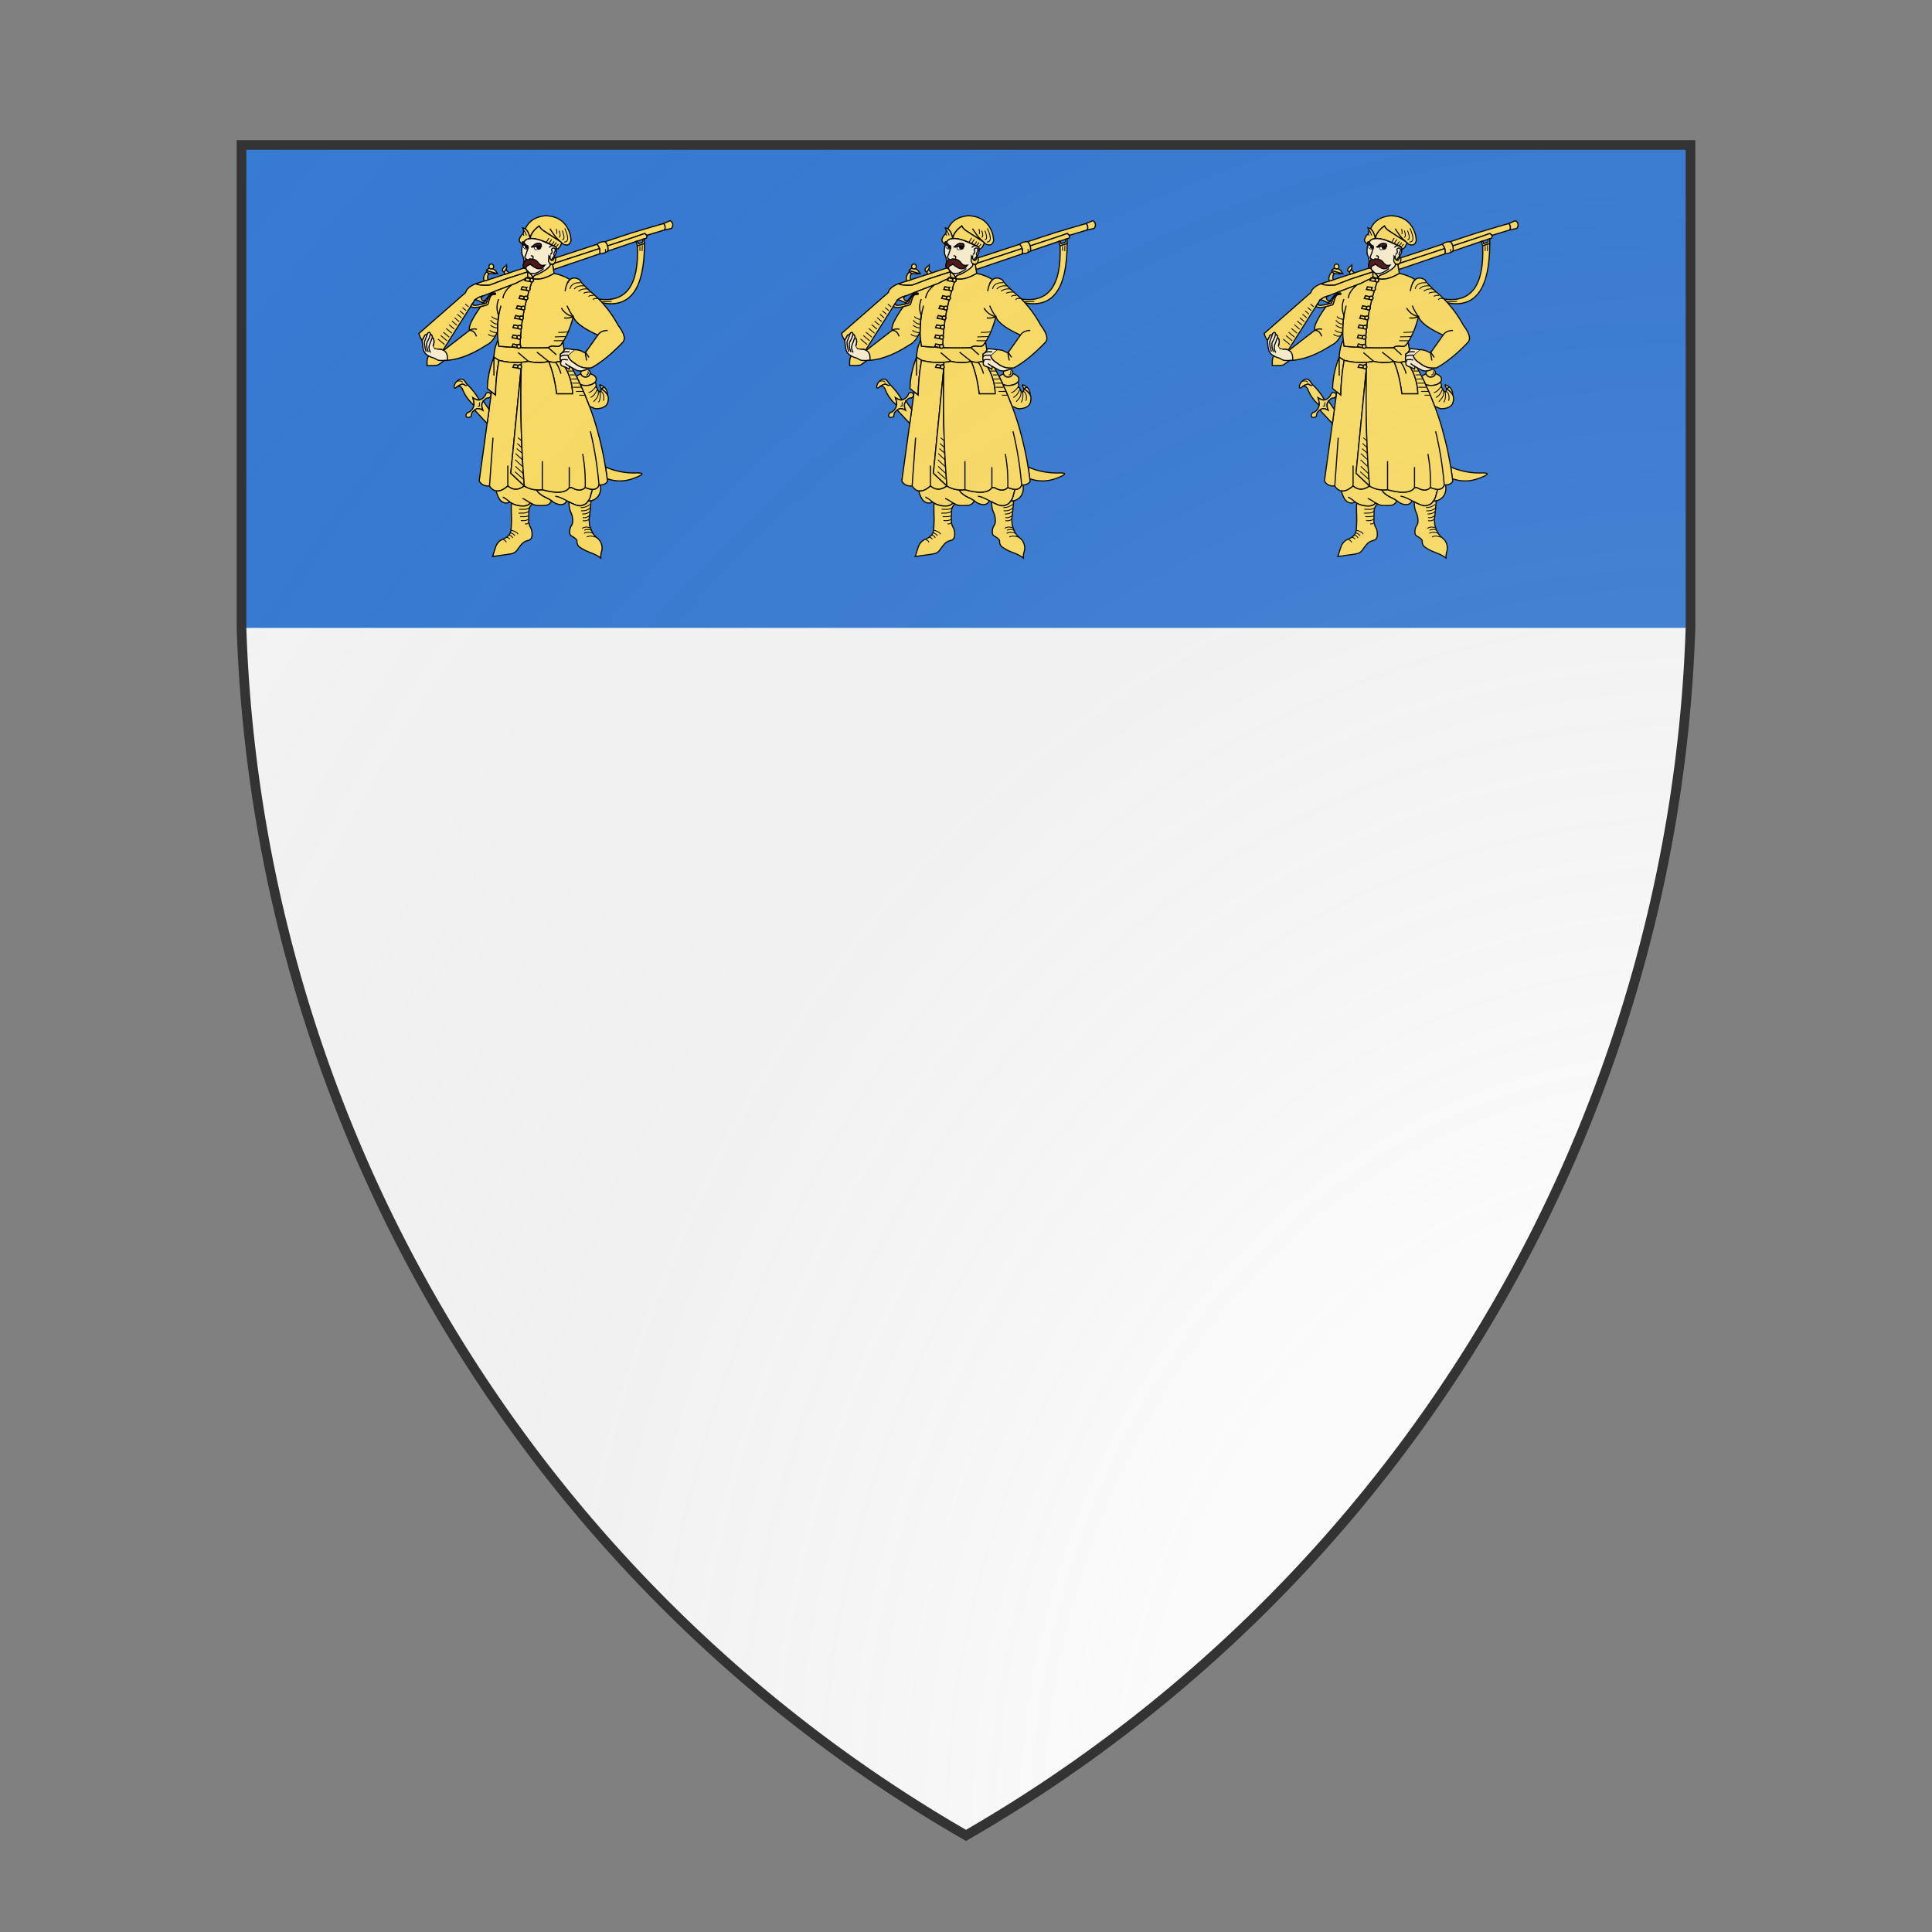 <svg id="coaworld_province_prov_11_outer_atoll_trading_posts_outer_atoll_trading_posts_s11" width="500" height="500" viewBox="0 10 200 200" xmlns="http://www.w3.org/2000/svg" xmlns:x="http://www.w3.org/1999/xlink"><rect x="0" y="10" width="200" height="200" fill="#808080" stroke="none"/><defs><clipPath id="heater_coaworld_province_prov_11_outer_atoll_trading_posts_outer_atoll_trading_posts_s11"><path d="m25,25 h150 v50 a150,150,0,0,1,-75,125 a150,150,0,0,1,-75,-125 z"/></clipPath><g id="cossack_coaworld_province_prov_11_outer_atoll_trading_posts_outer_atoll_trading_posts_s11" stroke-width="2" transform="matrix(-0.12 0 0 0.12 140 49)"><path class="tertiary" d="M125.77 143.9c-2.7 3.2-3.3 6.9-1.8 11.1l30.8 9.3 3.5-3.2 1 .3 15.1 5.3 1.1.4 47.2 15.5c.7-2.8 2.2-5.2 4.4-7.3l-47.5-15.6h-.1l-36-10.7-.8-.1-4.1-1.3-12.8-3.7"/><path class="tertiary" d="M123.97 155c-1.5-4.2-.9-7.9 1.8-11.1l-11.3-4.9c-4.9 3.4-5.8 7.8-2.4 13.4l11.9 2.6"/><path class="tertiary" d="M159.27 161.4c-.4.1-.9.3-1.3.4l-3.5 3.2 1.1 4.2c1.1.4 2.1.7 3.3 1.1.8.3 1.8.6 2.8.9 3.1 1 6.2 2 9.4 3 .7.3 1.5.5 2.3.7.7.3 1.6.5 2.4.8l46.6 15.9c-.6-3.3-.5-6.3.3-9l-47.2-15.5-1.1-.3v-.1l-15.1-5.3"/><path class="tertiary" d="M161.68 176.2v-5c-1-.3-2-.6-2.8-.9v8.3l12.2 4 2.3-7.7c-.8-.2-1.6-.4-2.3-.7l-1.8 4.4-7.6-2.4"/><path class="tertiary" d="M171.07 182.6l-12.2-4c0 77.5 24.2 111.6 72.6 102.3 2-2.2 4.1-4.4 6.3-6.6-47.2 6.8-69.4-23.7-66.7-91.7"/><path class="tertiary" d="M222.68 182.6c-.8 2.7-.9 5.7-.3 9 2.5 2.4 7 4 13.8 4.7-.6-3.4-.4-6.4.4-9.1.8-2.7 2.3-5.1 4.4-7.3-3.8-3.3-8.5-4.8-13.9-4.6-2.2 2.1-3.7 4.5-4.4 7.3"/><path class="tertiary" d="m 241,179.9 c -2.1,2 -3.6,4.5 -4.4,7.3 l 77.7,25.4 -1.5,-9.3 -71.8,-23.4"/><path class="secondary" d="M299.68 141.4c-1.5 1.3-2.8 2.9-4.1 4.5-6.5 8.5-9.7 17.7-9.9 27.8 1.7 6.4 5.5 8.6 11.4 6.6.8-.2 1.7-.7 2.6-1.3.7-.4 1.3-1 2.1-1.7.6-.5 1.3-1.2 1.9-1.9.6-.7 2.3-2.4 5.4-5.1 3-2.8 7.3-8.6 13-17.4-5.7 8.8-10 14.6-13 17.4-3.1 2.7-4.8 4.4-5.4 5.1l29-18.7c3.8-2.4 6.4-5.2 7.9-8.4 8.8 6.2 14.1 13.4 15.7 21.5 1.8-8.5 4.6-14 8.3-16.5-6.1-13.8-17.8-21.3-35.1-22.8-12.7.5-22.7 4.1-29.8 10.9"/><path d="M303.68 175.4c-.6.7-1.3 1.4-1.9 1.9 2.1 6.6 5.1 10.4 9.1 11.4v-1.2c0-1.2.4-2.2 1.2-3l.1-.1c.7-.7 1.6-1.3 2.5-1.6v-.1h.1c18.7-9.4 32.6-13.7 41.5-12.9-1.6-8.1-6.9-15.3-15.7-21.5-1.5 3.2-4.1 6-7.9 8.4l-29 18.7"/><path fill="#fff2d3" d="m 363,171.4 c -4.9,-2.3 -14.1,-2 -24.7,1.4 -6.2,2.3 -20.6,9.3 -26.6,11.5 -5.1,17.3 10.9,15.8 9.9,33.2 11.2,13 27.6,14.6 30.5,19.1 0,-2.7 4.8,-7 11.4,-13.8 11,-7.1 -2,-7.5 6.6,-25.7 1.5,-9.6 0,-19.6 -7.1,-25.7 z"/><path fill="#FFF" stroke-width="1" d="M345.88 183.4c-.2-.1-.3-.2-.5-.3-.2 0-.5-.1-.8-.1.3 1.3.3 2.5-.2 3.5-.6.9-1.5 1.4-2.8 1.3-.9 0-1.6-.2-2.2-.6-1-.7-1.4-1.6-1.3-3v-.3c0-.3 0-.5.1-.8-.2.1-.3.2-.5.2-.2.4-.2.9-.2 1.5-.1 1.3.3 2.3 1.2 2.9a5 5 0 002.7 1c.9.1 2 .2 3.1.3.5.1.9.2 1.4.2h1.9c0-.6.2-1.1.5-1.4.8-.7 1-2 .8-3.6-1.1-.3-2.2-.5-3.2-.8"/><path fill="#FFF" stroke-width="1" d="M367.98 180.5c-.2.1-.5.3-.6.4-.6.2-1.2.5-1.8.8l-.6.3c-.1.1-.4.2-.6.3.5 1.6.4 2.8 0 3.6-.5.6-1.3 1.1-2.3 1.3-1.2.2-1.9.1-2.3-.4.1.4.1.8.2 1.1.1.4.3.7.4 1.1.5-.4.9-.7 1.6-.8 1.2 0 2.3-.2 3-.5.4-.2.9-.5 1.3-.9.4-.3.9-.6 1.3-.9 0-.1.2-.3.2-.6.1-.2.1-.5.2-.8.1-.5.1-1.1.1-1.6s0-1.1-.1-1.7v-.7"/><path d="M369.07 162.3a9.34 9.34 0 010-10.6c-1.6.1-3.1.7-4.5 1.6-3.7 2.5-6.5 8-8.3 16.5 5.3.4 9 2.6 10.8 6.6.4-.3.8-.5 1.3-.6.1-.1.2-.2.3-.2.8.6 1.2 1.5 1 2.8l.5.8c.8-.5 1.6-1.2 2.3-1.9 1.2-1.2 2.1-2.8 2.6-4.7-.6-2.5-1.4-4.6-2.6-6.4-1-1.6-2.1-2.9-3.4-3.9"/><path fill="#501616" d="M345.88 178.7s-.1 0-.2-.1c-.7-.3-1.6-.4-2.4-.5h-.8l-3.1.3c-1.3.2-2 .8-2.3 1.9-.2 1-.3 2.1-.3 3.2.3-.1.6-.1.9-.2.2 0 .3-.1.5-.2.8-.1 1.5-.1 2.3-.2.7-.1 1.3-.1 2-.1.3 0 .7 0 1 .1.4 0 .8 0 1.1.1.3 0 .6.1.8.1.2.1.3.2.5.3 1 .3 2.1.5 3.2.8.4.1.8.1 1.2.2 1.5.3 2.7.3 3.6 0a14 14 0 01-2.9-2.3c-.7-.6-1.6-1.3-2.5-2-.8-.5-1.7-1-2.6-1.4Z"/><path fill="#501616" d="M368.68 175.6c-.1 0-.2.1-.3.2-.5.1-.9.3-1.3.6-.5.3-.9.7-1.2 1.1l-1.8 2.7c-.7.8-1.5 1.3-2.4 1.6-.4.1-.8.3-1.3.7 0 .2.2.3.5.4.3.1.6.1 1.2.1.3 0 .7 0 1-.1l.6-.3c.3-.1.5-.2.7-.3.2-.1.5-.2.6-.3l.6-.3c.6-.3 1.2-.6 1.8-.8.1-.1.4-.3.6-.4.5 0 1-.3 1.3-.6v-.2c.2-.3.4-.7.4-1.3.2-1.3-.2-2.2-1-2.8"/><path fill="#000" stroke="none" d="M343.48 182.9c-.3-.1-.7-.1-1-.1-.7 0-1.3 0-2 .1-.8.1-1.5.1-2.3.2-.1.3-.1.5-.1.8v.3c-.1 1.4.3 2.3 1.3 3 .6.4 1.3.6 2.2.6 1.3.1 2.2-.4 2.8-1.3.5-1 .5-2.2.2-3.5-.3-.1-.7-.1-1.1-.1"/><path fill="#000" stroke="none" d="M363.68 182.6l-.6.3c-.3.1-.7.1-1 .1-.6 0-.9 0-1.2-.1-.3-.1-.5-.2-.5-.4l-.2.2c-.4.7-.6 1.6-.6 2.9v.1c0 .2 0 .3.1.5 0 .2 0 .5.1.6.4.5 1.1.6 2.3.4 1-.2 1.8-.7 2.3-1.3.4-.8.5-2 0-3.6-.2.1-.4.2-.7.3"/><path class="tertiary" d="M431.38 225.5c0-.2 0-.3-.1-.4l-18.9 5.5c1.7.1 3.5.1 5.4.2 1.9 0 3.7 0 5.6-.2 1.3 0 2.6-.3 3.9-.7.5-.1 1-.3 1.5-.6 1.1-.5 1.9-1.2 2.3-2.2.2-.5.3-1 .3-1.6"/><path class="tertiary" d="M450.07 247.9l-14.4-4.7-7-2.1-28.4-9.4-8-2.6-26-8.5-.1.1c-.5.5-1.4 1-2.7 1.2-.7 1.7-1.4 3.2-2.4 4.4h-.1c-.1.2-.3.4-.4.6 0 0-.1 0-.2.1v.4l36.1 11.7 29.6 11.2c11.8.7 19.8-.1 24-2.4"/><path class="tertiary" d="M423.18 213.9c-1.2 0-2.2.4-2.9 1.3-.8.9-1.2 1.9-1.2 3.1 0 1.3.4 2.3 1.2 3 .3.3.6.5.9.8.6.3 1.3.5 2 .5 1.2 0 2.1-.5 2.9-1.3.1-.1.1-.2.2-.2a4.47 4.47 0 00-.2-5.9 3.6 3.6 0 00-2.9-1.3"/><path class="tertiary" d="M423.18 222.6c-.7 0-1.4-.2-2-.5-2.2.5-4.1 1.9-5.9 4-1.7 2.2-2.5 3.3-2.4 3.5 0 0-.1.3-.5 1l18.9-5.5c0-.7-.3-1.2-.9-1.7-1.2-1-2.6-1.8-4.1-2.3-.1 0-.1.1-.2.2-.8.8-1.7 1.3-2.9 1.3"/><path class="tertiary" d="M401.38 219.6c-1.3-1.2-2.6-2.2-3.9-3.3-.3-.2-.6-.4-.8-.7-.3 2.1-.1 4 .4 5.9.1.2.1.3.2.6.8 1.2 1.5 2.6 2.3 4 .3.7 1.1 1 2.5 1 1.9-1 2.3-2.5 1.6-4.5-.6-1.2-1.3-2.3-2.3-3"/><path class="tertiary" d="M397.27 222.1v.6c0 1.4-.6 2.6-1.7 3.6-1.2 1.1-2.3 2-3.3 2.8l8 2.6c-.5-2.2.1-3.8 1.8-4.6-1.4 0-2.2-.3-2.5-1-.8-1.4-1.5-2.8-2.3-4"/><path class="tertiary" d="M390.57 250.8l.9.4c9.9 3.7 19.7 7.5 29.4 11.2 5.6 2.2 11 4.3 16.4 6.4v-.1c2 .7 3.9 1.4 5.8 2 2 .7 4.8 2.4 8.4 4.9l4.1 6.4 3.1 4.9 47.7 75.3h.1c2.7-1.1 6.1-1.6 10.4-1.3 1.6-.4 3.2-.8 4.8-1.3 1.2-1.8 1.9-3.1 2.1-3.9-1.2-3.6-1.8-6.4-1.7-8.3 0-2 .4-3.5 1-4.5.7-1 1.3-1.7 1.8-2.1a5.9 5.9 0 013.6-5.9c.2-2.4 1.1-3.3 2.6-2.7s2.4 1.6 2.5 2.8c.2.7.4 1.4.7 2.1 1.3-1.5 2.4-1.5 3.7 0l4.3 8.8c2.6-3.5 4.5-7.6 5.8-12.2l-80.6-70.6c-1.5-6-7.2-11-17.4-15.2-4.2 2.3-12.2 3.1-24 2.4l-29.6-11.2-36.1-11.7v8.4c.6.7 1.3 1.4 2.1 2.1l1-.2.6 1.5c3.4 1.4 6.8 2.9 10.2 4.6 3.3 1.6 5.6 2.8 6.8 3.5l5.4 2 4.1 1.5"/><path class="tertiary" d="M431.07 227.1c-.4 1-1.2 1.7-2.3 2.2-.5.3-1 .5-1.5.6 2.5 3.7 3 7.4 1.4 11.2l7 2.1c1.8-5.4.3-10.7-4.6-16.1"/><path class="tertiary" d="M417.57 263.6c-.5 0-.9.1-1.3.4-.4.3-.6.7-.6 1.2-.1.6-.1.9 0 1 .2.1 1.6.3 4.4.5 2.8.1 4.9 3 6.5 8.5 1.5 5.4 2.4 8.3 2.6 8.5.2.3.5.5.8.5 4.4 1.4 8.3 2.6 11.7 3.4 3.5.7 6.4 1.2 8.7 1.3 2.7.2 5-.2 6.9-1.1.6-.3 1.1-.6 1.4-.9l-3.1-4.9c-.2.1-.3.2-.5.4-.3.4-.4.9-.3 1.5 0 .3 0 .6-.3.7-.8.5-2.2.6-3.9.6-3-.2-7.1-1-12.3-2.4-2-.5-4.1-1.1-6.4-1.9-2.9-10.6-7.6-16.3-14.3-17.3"/><path class="tertiary" d="M437.27 268.7v.1c2.1.8 3.2 1.8 3.4 3 .2 1.2-.1 2.3-.9 3.3-.7 1.5-2.6 2.1-5.7 2-.7 0-1.4 0-2.1-.1.5.2 1.5 1 3.1 2 .2.2.5.3.8.5 1.3.7 2.7.8 4.1.2 1.7-.6 2.9-1.2 3.5-1.6 2.2-1.4 4.9-2.2 8-2.5-3.6-2.5-6.4-4.2-8.4-4.9-1.9-.6-3.8-1.3-5.8-2"/><path class="tertiary" d="M315.57 214.1c-.2-.2-.3-.4-.4-.5-.3-.4-.6-.8-.9-1l-77.7-25.4c-.8 2.7-1 5.7-.4 9.1l79.8 27.1 1.5-8.8c-.8 0-1.4-.2-1.9-.5Z"/><path class="secondary" d="M411.57 345.5c-.4 3.4-.9 6.8-1.5 10.2-9.4.8-18.9 1.5-28.6 1.9l-3.5.6c-.6.7-1.4.9-2.3.9-.9 0-1.7-.2-2.3-.9-.1-.1-.2-.1-.2-.2a633 633 0 01-33.8.3c-4.8 0-9.7-.1-14.5-.2l-13.9 12.4 13.9-12.4c-2.8-2.5-6.8-3.3-11.8-2.5-5.1.9-8.7-.1-10.4-2.9-1.1-1.4-2-2.9-3-4.4l-2.3 14.4c0 .1 0 .2.1.3.6.8 1.2 1.6 1.8 2.2.4.4.7.9 1 1.7 1.2.6 2.4 1.4 3.4 2.2.4.3.5.8.4 1.7-.1 1.3-.2 2.5-.2 3.6.4.7.5 1.4.4 2.3-.2 1.7-.5 3.5-1.1 5.2 3 .5 6.1.9 9.2 1.4 3.5.4 7.6 0 12-1.4l20.1-16-20.1 16c4.8 1.3 9.8 2 15 2.1 6.2.1 12.8-.6 19.7-2.2l17.8-15.1-17.8 15.1a119.61 119.61 0 0051-1.7l8.6-5.5c-.7-12.2-3.1-21.9-7.1-29.1"/><path d="M385.88 323.7l-1.8-4.9-7.8 1.5v.1c.7.7 1 1.5 1 2.5 0 .9-.3 1.7-1 2.4l9.6-1.6"/><path d="M387.38 341.1l-1.8-4.9-7.7 1.5v.1c.6.7.9 1.5.9 2.5 0 .9-.3 1.7-.9 2.4l9.5-1.6"/><path d="M387.48 356.6l-1.8-4.9-7.7 1.6c.6.7.9 1.5.9 2.5 0 .7-.2 1.4-.6 2-.1.1-.2.2-.3.4l3.5-.6 6-1"/><path class="secondary" d="M418.68 374.6l-.1 31.8.1-31.8-8.6 5.5c3.6 19.9 5.5 39.9 5.8 59.9l7-5.5 7.1-5.8c-.4-18-4.1-36.1-11.3-54.1"/><path d="M385.98 392.1l-1.9-5-7.6 1.6v.1c.6.6.9 1.4.9 2.4 0 .9-.3 1.8-.9 2.4l9.5-1.5"/><path d="M384.07 387.1l1.9 5-9.5 1.5c-.7.7-1.5 1-2.4 1s-1.6-.3-2.2-1c-.1 0-.1-.1-.2-.2l17.9 181.4-23.4 22c10.3 7.6 19.8 7.6 28.5 0v-35.2 35.2c7.7 6.8 14.5 9.7 20.4 8.5 2.2-.4 4.4-1.4 6.4-3 1.7-1.4 3.3-3.2 4.8-5.5l-6-83.3 6 83.3c8.4.6 14.4-2.3 17.8-8.7l-13.7-99.1-3.4-24.1-4.1-30.4-7 5.5c-.3-20-2.2-40-5.8-59.9-12.7 3.2-25.6 4.3-38.6 3.3 0 1.9 0 3.8.1 5.7 0-.1.2-.3.3-.3.6-.7 1.3-1 2.2-1s1.6.3 2.2.9h.2l7.6-1.6"/><path class="tertiary" d="M464.48 421.8c1.3 2 3.1 2.2 5.3.4 2.2-1.8 5.8-1.1 10.7 2.2.7.4 2.4 1.6 5 3.6 2.1-.2 2.5-2 1.3-5.5s-3.6-6.4-7.2-8.7c-3.6-2.3-7.1-1.7-10.4 1.7-.8 1.3-1.7 2.6-2.5 3.9-.7.8-1.4 1.6-2.2 2.4"/><path class="tertiary" d="M469.77 422.2c-2.2 1.8-4 1.6-5.3-.4-8 7.8-14.9 16.6-20.7 26.6h.3c2.4.6 6-.7 10.9-3.7-1.8 5.9-2.4 10.2-1.8 12.9 9.2-8.2 15.9-17.6 20-28.5.4-.6.9-1.2 1.3-1.9 1.1-1.6 3.1-2.5 6-2.8-4.9-3.3-8.5-4-10.7-2.2"/><path fill="#FFF2D3" stroke="none" d="M534.27 337.1c-.3-.7-.5-1.4-.7-2.1-.1-1.2-1-2.2-2.5-2.8s-2.4.3-2.6 2.7c.4 1.7.9 3.6 1.5 5.6.6 1.6 1.5 3.4 2.6 5.6.7 1 1.2 2 1.7 3-.5-1-1-2-1.7-3-1.1-2.2-2-4-2.6-5.6-.6-2-1.1-3.9-1.5-5.6-.9.3-1.5.9-2.2 1.6a5.9 5.9 0 00-1.4 4.3c.7 1.2 1.4 2.8 2 4.5.5 1.7 1.1 3.4 1.8 4.9.7 1.5 1.3 3.1 1.7 5 0 .3.1.6.2.9-.1-.3-.2-.6-.2-.9-.4-1.9-1-3.5-1.7-5s-1.3-3.2-1.8-4.9c-.6-1.7-1.3-3.3-2-4.5-.5.4-1.1 1.1-1.8 2.1-.6 1-1 2.5-1 4.5-.1 1.9.5 4.7 1.7 8.3.3.4.6.7.9 1-.3-.3-.6-.6-.9-1-.2.8-.9 2.1-2.1 3.9-.3.6-.6 1.1-1.1 1.7-1.3-.2-2.5-.4-3.7-.4-4.3-.3-7.7.2-10.4 1.3-.4.2-.8.3-1.1.6-5.1 2.8-7.2 8.5-6.3 17.2 2.1.2 3.8.3 5.3.4.7.1 1.5.1 2.1 0 1.7-.1 3.6-.2 5.4-.2 1.7 0 3.4-.4 4.8-1.1 1.4-.8 2.9-1.6 4.4-2.6 4-1 7.5-2.4 10.3-4 4.1-2.3 6.9-5.3 8.4-8.8 1.2-4.1 2.1-9.9 2.8-17.3l-.3-.5-4.3-8.8c-1.3-1.5-2.4-1.5-3.7 0l4.3 11-4.3-11"/><path class="secondary" d="M516.67 379.1c-1.4.7-3.1 1.1-4.8 1.1-1.8 0-3.7.1-5.4.2-.6.1-1.4.1-2.1 0 1.2 1.1 2.6 2.1 4.1 3 1.6 1 3.1 2.1 4.5 3.3 1.4 1.1 3 1.8 4.8 2 1.8.1 3.6.3 5.4.3h10.9v-5.8c0-2.1-.1-4.1-.5-5.9-.5-1.6-1.1-3.2-2.2-4.8-2.8 1.6-6.3 3-10.3 4-1.5 1-3 1.8-4.4 2.6"/><path class="tertiary" d="M436.68 444.3a15.5 15.5 0 01-4.5-7.4c-3.2-1.9-5.6-1.7-7.2.4-1 1.2-1.4 2.4-1 3.7.3 1.2 1.4 2.5 3.2 3.9 2.8-.2 5.1.6 6.8 2.4 1.4 1.6 2.5 2.6 3.1 2.9.8 1.9 1.4 3 1.6 3.3.3.6.5 1.2.7 2 .5 2.5-.1 6-1.8 10.8 4.2-2.5 7.6-3.5 10.4-2.7.7.2 1.3.5 1.9.9.8.4 1.4.9 2.1 1.3 1.9 1.4 3.3 2.7 4.1 3.9 1.1 1.5 1.7 3.9 1.8 7.2 2 1.2 4.3 1.8 6.8 1.7 3.1-2 2.9-4.8-.4-8.3-2.6-.6-4.8-2-6.9-4.3-2-2.2-3.4-4.9-4.2-8v-.4c-.6-2.7 0-7 1.8-12.9-4.9 3-8.5 4.3-10.9 3.7h-.3c-2.6-.7-5-2-7.1-4.1"/><path class="tertiary" d="M438.68 453.5c-.2-.3-.8-1.4-1.6-3.3l-10.1 14.7 3.4 24.1 21.6-23.2c-.7-.4-1.3-.9-2.1-1.3-.6-.4-1.2-.7-1.9-.9-2.8-.8-6.2.2-10.4 2.7 1.7-4.8 2.3-8.3 1.8-10.8-.2-.8-.4-1.4-.7-2"/><path class="secondary" d="M415.07 605.3c-5.9 1.2-12.7-1.7-20.4-8.5-8.7 7.6-18.2 7.6-28.5 0-6.4 4.1-13.5 6.3-21.2 6.7-1.1 2.4-2.9 4.5-5.4 6.6-3.4 2.8-7.3 5.2-11.6 7-3 1.4-6 3.1-8.9 5.2 2.3 4.7 5.8 7.4 10.3 7.9 4.1.4 8.5.5 13.4.3 3.6-.2 6.9-1.1 9.8-2.6.8-.4 1.6-.9 2.4-1.3.1-.2.4-.3.7-.4 2.8 3.3 6.8 5.1 11.9 5.2 4.9.1 9.5-.5 14-2 2.4-.7 4.7-1.8 6.9-3.1 1-.6 1.9-1.3 2.9-1.9.5-.4 1-.9 1.5-1.3-.5.4-1 .9-1.5 1.3 3.8 2.4 7.8 2.5 12 .4 4.1-2.2 7.2-6.6 9.4-12.9.7-2.4 1.5-4.6 2.3-6.6"/><path d="M388.68 642c.1-5 .1-10.3-.2-15.7-2.2 1.3-4.5 2.4-6.9 3.1-4.5 1.5-9.1 2.1-14 2-5.1-.1-9.1-1.9-11.9-5.2-.3.1-.6.2-.7.4-.8.4-1.6.9-2.4 1.3 3.7 3.2 5.6 7.4 5.8 12.6l.3 14.4c.1 5.2-.9 9.6-3 13.1-2.2 3.9-3.1 8.4-2.8 13.9.3 4.9 2.6 7.9 6.8 8.9 4.5 1.1 8.1 3.1 10.7 5.9 2.7 3.1 5.3 6.4 7.8 10.1 2.7 3.9 6.1 6.1 10.3 6.9 4.1.8 8.3 1.4 12.5 2 4.1.5 8.1 1 11.9 1.7 3.7.6 6.4.9 8.1.8-.4-.5-.9-1.6-1.3-3.4-1.4-4.8-2.9-9.3-4.4-13.7a21.36 21.36 0 00-11.3-12.2c-4.2-1.6-7.5-3.7-10.2-6.2-2.8-2.7-4.4-6.6-4.7-11.7-.4-4.8-.6-9.7-.7-14.6 0-4.8.1-9.7.3-14.4"/><path fill="#501616" d="M362.77 205.3c-.9.8-2.1 1.2-3.6 1.5-1.1-1.7-2.5-2.2-4.2-1.7-1.8.5-2.9.7-3.2.3-.8.2-1.4.4-1.8.4-.3.1-1 .4-2.1.9-1.1.4-2.1 1-2.9 1.9-.8.7-1.6 1.4-2.2 2.1-.7.7-1.1 1.4-1.4 1.9-.3.5-1.2 1.3-2.8 2.5-1.6 1-3.3 1.4-5.1 1-1.7-.3-2.6-.5-2.8-.5l.1.1c.8 1.1 1.6 2.1 2.3 2.9.8.8 1.5 1.5 2.2 1.9 1.3.9 3.1 1.4 5.1 1.5.9.1 1.8 0 2.7-.2 1.1-.2 2.3-.7 3.4-1.2 2-1 3.9-2.3 5.9-3.6.2-.2.5-.4.7-.6 1.5-1.2 2.6-1.9 3.2-2.4 0 .6.9 1.2 2.6 1.8 2.4.9 3.9 2.2 4.4 3.8.2.7.2 1.5.2 2.3 1.3-.2 2.2-.7 2.7-1.2l.1-.1c.8-.7 1.3-1.6 1.8-2.6v-.2c.1-.2.2-.6.2-1-.1-1.2-.6-2.9-1.5-5.3-.3-.8-.6-1.4-.9-2.1-1.1-2.3-2.2-3.7-3.1-4.1"/><path d="M356.88 229.6c-.5.6-1.1 1.2-1.6 1.8-1.5 1-2.5 2.8-3.2 5.2-.3.7-.5 1.5-.6 2.5.6-.5 1.2-.8 2-.7h.5c.6-.1 1.1-.3 1.7-.5 1.5-.6 3.1-1.3 4.7-2.1V227l-.3.3-1.6 1.3c-.5.3-1 .6-1.6 1"/><path d="M353.98 238.4h-.5c-.8-.1-1.4.2-2 .7h-.1l-.1.1c0 .1-.1.1-.1.1-.7.7-1 1.5-1 2.5 0 .9.3 1.8 1 2.4.6.7 1.4 1 2.3 1s1.6-.3 2.2-1c.7-.6 1-1.5 1.1-2.4-.1-1-.4-1.8-1.1-2.5-.5-.4-1-.7-1.7-.9"/><path d="M346.57 232.8c-2.6-.6-6.4-2.3-11.2-5.2-7.8-4.6-12.2-8.3-13.3-10.8-.3-.7-.6-1.4-.8-2-.1-.5-.2-.8-.3-1.2-.4.3-1 .5-1.5.6-.2 0-.3.1-.5.1h-.2c-.3 0-.6 0-.9.1-.1.1-.3.1-.4.2l-1.5 8.8-1.1 6.7c14.4 8.5 26.5 11.5 36.4 9.1l.1-.1c-.2-1.3-.5-2.3-1-3.2a5.9 5.9 0 00-3.8-3.1"/><path d="M355.68 239.3c.7.7 1 1.5 1.1 2.5-.1.9-.4 1.8-1.1 2.4l9.7-1.6-1.3-3.4-.6-1.5-1 .2-6.8 1.4"/><path d="M351.18 244.2c-.7-.6-1-1.5-1-2.4 0-1 .3-1.8 1-2.5 0 0 .1 0 .1-.1-9.9 2.4-22-.6-36.4-9.1-5.4 1.1-10.5 2.6-15.2 4.5a70.8 70.8 0 00-12.3 6.2c1.9 1.5 3.5 3.8 4.8 6.6-1.3-2.8-2.9-5.1-4.8-6.6-1.1-1-2.4-1.7-3.6-2.2-3.9-1.3-8.4-.5-13.5 2.8-.4 1.3-1.6 3.2-4.1 6-4 4.6-11 11.2-21 19.9-2.5 2.3-5 4.6-7.4 7-2.2 2.2-4.3 4.4-6.3 6.6-.9 1-1.8 1.9-2.6 3a195 195 0 00-24.6 35.8c-10.4 13.6-13.1 23.3-7.9 29.2 19 20 37.2 34.8 54.4 44.2.6 0 1.2 0 1.7-.1.2.1.5.3.6.4h.1c9.8.8 18.6-1.9 26.2-8.3 7.5-4.6 11.3-9.3 11.3-13.9l-10.7-9.5c-.6 0-1.2 0-1.7.1-.8-.1-1.5 0-2.2.1-2 .2-3.8.5-5.5 1.1-1.8.5-3.5 1.3-5.1 2.2-1.7.9-3.3 1.6-4.8 2.2.1 1.5 0 3-.3 4.4-.5 1.9-.9 3.8-1.1 5.7l-.6 2.8.6-2.8c.2-1.9.6-3.8 1.1-5.7.3-1.4.4-2.9.3-4.4-.1-.3-.1-.7-.2-1.1l-.3.6c-.7.9-1.4 2.1-2.3 3.3l-3.2 4.7 3.2-4.7c.9-1.2 1.6-2.4 2.3-3.3l.3-.6-21.2-29.8c-3.2-5.2-8.9-7.9-16.9-8 8 .1 13.7 2.8 16.9 8 24.8-11.2 38.9-21.8 42.5-31.8 5.4 2.2 10.6 2.9 15.7 2.1-5.1.8-10.3.1-15.7-2.1 4.1 16.1 9.4 29.4 15.7 40.2.7 1.2 1.4 2.3 2.2 3.4 1 1.5 1.9 3 3 4.4 1.7 2.8 5.3 3.8 10.4 2.9 5-.8 9 0 11.8 2.5 4.8.1 9.7.2 14.5.2 11.3.2 22.7.1 33.8-.3a3 3 0 01-.8-2.2c0-1 .4-1.8 1-2.5.1 0 .1-.1.1-.2 0-3.5-.2-7.1-.4-10.7-.6-.6-.8-1.3-.7-2.1 0-.7.1-1.3.4-1.8-.3-4.5-.7-8.9-1.2-13.3-.6-.7-.9-1.4-.8-2.3-.1-.7.1-1.2.3-1.7-.5-3.8-1-7.8-1.6-11.6-.2-.2-.4-.3-.5-.4-.7-.6-1-1.5-1-2.5 0-.8.2-1.5.7-2-.7-4-1.5-8-2.2-12-.2-.1-.4-.3-.6-.4-.6-.6-.9-1.5-.9-2.5 0-.6.1-1.2.4-1.7-.8-4.1-1.9-8.2-2.9-12.3-.5-.2-.9-.5-1.2-.8-.7-.7-1-1.5-1-2.5 0-.8.3-1.6.8-2.2l-3-10.4c-.3-.2-.5-.3-.7-.7a3.2 3.2 0 01-1.1-2.4c0-.6.2-1.2.5-1.6-.2-.6-.5-1.2-.6-1.8-.2-.4-.3-.9-.5-1.3-.8-2.4-1.5-4.7-2.2-6.9-.9 0-1.7-.3-2.3-1"/><path d="M365.88 270.1c.6.7.9 1.5.9 2.4 0 1-.3 1.8-.9 2.5l9.5-1.7-1.9-4.9-7.6 1.7"/><path d="M366.77 272.5c0-.9-.3-1.7-.9-2.4h-.1c-.7-.7-1.4-1-2.3-.9-.9-.1-1.6.3-2.2.9l-.2.2c-.5.6-.8 1.4-.8 2.2 0 1 .3 1.8 1 2.5.3.3.7.6 1.2.8.3.1.6.1 1 .1.9 0 1.7-.3 2.4-.9.6-.7.9-1.5.9-2.5"/><path d="M380.07 290.7l-1.9-4.9-7.7 1.6c.7.7 1 1.5 1 2.4 0 1-.3 1.9-1 2.5l9.6-1.6"/><path d="M365.38 288.1c-.3.5-.4 1.1-.4 1.7 0 1 .3 1.9.9 2.5.2.1.4.3.6.4.4.4 1 .6 1.7.6.9 0 1.7-.3 2.3-1 .7-.6 1-1.5 1-2.5 0-.9-.3-1.7-1-2.4h-.1c-.6-.7-1.3-1-2.2-.9-.8-.1-1.6.3-2.3.9-.2.2-.3.4-.5.7"/><path d="M368.98 304.3c-.2.1-.3.3-.3.4-.5.5-.7 1.2-.7 2 0 1 .3 1.9 1 2.5.1.1.3.2.5.4.5.3 1.1.5 1.8.6.9 0 1.6-.3 2.2-1 .7-.6 1-1.5 1.1-2.5-.1-.9-.4-1.7-1.1-2.4-.7-.7-1.4-1-2.2-.9-.9-.1-1.7.3-2.3.9"/><path d="M374.57 306.7c-.1 1-.4 1.9-1.1 2.5l9.7-1.7-1.9-4.9-7.8 1.7c.7.7 1 1.5 1.1 2.4"/><path fill="#FFF2D3" stroke="none" d="M283.88 361.1c-1.2.3-2.6.5-3.9.6l10.7 9.5c.3-.1.6-.2.6-.1h.9c1.7 0 3.5 0 5.3.1h.3c1.6.1 3.2.5 4.6 1.3.8.5 1.3 1.1 1.5 1.9 0-1.1.1-2.3.2-3.6.1-.9 0-1.4-.4-1.7-1-.8-2.2-1.6-3.4-2.2-.4-.2-.9-.4-1.2-.6-.6-.2-1-.5-1.6-.7-1.2-.3-2.5-.4-3.8-.4-1.8.1-3.6.2-5.5.2 1.9 0 3.7-.1 5.5-.2 1.3 0 2.6.1 3.8.4.6.2 1 .5 1.6.7.3.2.8.4 1.2.6-.3-.8-.6-1.3-1-1.7-.6-.6-1.2-1.4-1.8-2.2-.1-.1-.1-.2-.1-.3-.5-.6-.9-1.3-1.3-2s-.9-.9-1.7-.8c-1.7.3-3.5.4-5.3.6-1.9 0-3.6.3-5.2.6"/><path d="M234.57 426.8c2-4.3 2-5.6-.3-4.1-2.3.8-4.3 2-5.9 3.5l5 3.2c0-1 .4-1.9 1.2-2.6"/><path d="M233.38 429.4l-5-3.2c-3.7 3.2-5.7 7.9-5.8 14 2-4 5.6-7.7 10.8-10.8"/><path d="M267.68 398.2c-.7-.1-1.4-.2-2.2-.4-2.2-.5-4.9-1.3-7.8-2.5-1 .4-1.9.9-2.8 1.6-1.6 1.4-2.4 3-2.4 5 0 .4 0 .8.1 1.2.3 1.5 1.1 2.7 2.3 3.8 1.6 1.4 3.5 2.1 5.9 2.1 2.1 0 4.1-.7 5.6-2.1 1.3-1 2-2.1 2.4-3.4 0-.5.1-1.1.1-1.6 0-1.4-.5-2.6-1.2-3.7"/><path fill="#FFF2D3" stroke="none" d="M265.48 397.8c.8.2 1.5.3 2.2.4 1.5.2 2.8.2 3.9 0 1.5-.2 2.7-.5 3.7-.7 3.8-2 6.8-3.7 9-4.8 2.5-1.5 4-2.4 4.6-2.8.5-.3 1-.5 1.4-.8.9-.5 1.6-1.1 2.6-1.6.5-.3 1-.7 1.5-1.2.3-.2.7-.5 1.1-.7-.4.2-.8.5-1.1.7-.5.5-1 .9-1.5 1.2-1 .5-1.7 1.1-2.6 1.6-.4.3-.9.6-1.1 1.1-.8.9-1 2-.8 3.4 0 .6.3 1.3.5 1.8 1.1-.7 2.2-1.4 3.3-2 1.2-.7 2.5-1.2 3.7-1.7.4-.2.8-.3 1.2-.5h.4c1.4-.6 2.9-1.2 4.6-2 1.1-1.1 1.6-2.7 1.5-4.8-.1-.8-.2-1.7-.4-2.5-.3-1-.8-1.9-1.3-2.8-1.5-.3-2.9-.4-4.4-.4h-1 1c1.5 0 2.9.1 4.4.4.5.9 1 1.8 1.3 2.8.6-1.7.9-3.5 1.1-5.2.1-.9 0-1.6-.4-2.3-.2-.8-.7-1.4-1.5-1.9-1.4-.8-3-1.2-4.6-1.3h-.3c-1.8-.1-3.6-.1-5.3-.1h-.9c0-.1-.3 0-.6.1 0 4.6-3.8 9.3-11.3 13.9-7.6 6.4-16.4 9.1-26.2 8.3 1.6.7 3.1 1.4 4.5 1.9 2.9 1.2 5.6 2 7.8 2.5"/><path d="M260.77 409c-2.4 0-4.3-.7-5.9-2.1-1.2-1.1-2-2.3-2.3-3.8-1.9.5-3.6 1.2-5.2 2.2-2.6 1.5-4.2 3.2-4.9 5.3-.2.7-.3 1.5-.3 2.2 0 1.8.6 3.4 1.9 4.9.8.9 1.9 1.8 3.3 2.6 3.5 2.1 7.8 3.1 12.7 3.1 3.4 0 6.5-.4 9.3-1.5.5-.9.9-1.7 1.3-2.6 1.7-3.8 3.6-7.5 5.5-11.2-.9-1-2-2-3.5-2.8-1.3-.8-2.5-1.4-3.9-1.8-.4 1.3-1.1 2.4-2.4 3.4a8.12 8.12 0 01-5.6 2.1"/><path d="M376.27 320.4v-.1c-.7-.6-1.4-.9-2.3-.9s-1.7.3-2.3 1c-.2.2-.4.5-.6.8-.2.5-.4 1-.3 1.7-.1.9.2 1.6.8 2.3l.1.1c.6.6 1.4.9 2.3.9s1.7-.3 2.3-.9c.7-.7 1-1.5 1-2.4 0-1-.3-1.8-1-2.5"/><path d="M377.88 337.8l-.1-.1c-.6-.6-1.3-.9-2.2-.9s-1.6.4-2.3 1c-.2.2-.3.5-.5.7-.3.5-.4 1.1-.4 1.8-.1.8.1 1.5.7 2.1 0 .1.1.2.2.3.7.6 1.4 1 2.3 1s1.7-.4 2.3-1c.6-.7.9-1.5.9-2.4 0-1-.3-1.8-.9-2.5"/><path d="M373.48 353.1c0 .1 0 .2-.1.2-.6.7-1 1.5-1 2.5 0 .8.2 1.6.8 2.2 0 .1.1.1.2.2.6.7 1.4.9 2.3.9.9 0 1.7-.2 2.3-.9.1-.2.2-.3.3-.4.4-.6.6-1.3.6-2 0-1-.3-1.8-.9-2.5h-.1c-.6-.7-1.3-1-2.2-.9-.8 0-1.6.2-2.2.7"/><path class="secondary" d="M324.38 381.9c-4.4 1.4-8.5 1.8-12 1.4-3.9 5-7 11.5-9.3 19.7 2.3-8.2 5.4-14.7 9.3-19.7-3.1-.5-6.2-.9-9.2-1.4.2.8.3 1.7.4 2.5.1 2.1-.4 3.7-1.5 4.8-1.7.8-3.2 1.4-4.6 2h-.4c-.4.2-.8.3-1.2.5-8.1 13.7-12.5 29.1-13 46.1h27.7c2.8-22.5 7.4-41.1 13.8-55.9"/><path d="M376.48 388.8l-.2-.1c-.6-.6-1.3-.9-2.2-.9s-1.6.3-2.2 1c-.1 0-.3.2-.3.3-.4.6-.7 1.3-.7 2.1s.2 1.5.7 2.2h.1c.1.1.1.2.2.2.6.7 1.3 1 2.2 1s1.7-.3 2.4-1c.6-.6.9-1.5.9-2.4 0-1-.3-1.8-.9-2.4"/><path class="secondary" d="M371.68 393.4h-.1c1.6 75.7-.3 143.5-5.4 203.4l23.4-22-17.9-181.4"/><path class="tertiary" d="M177.07 574.4c-18.5-1-18.5 2.1 0 9.1 15.4 5.9 30.7 6.2 46.2.8.8-6.9 1.9-13.6 3-20.3-15.4 6.8-31.8 10.3-49.2 10.4"/><path class="secondary" d="M261.18 599.4c-5 2.1-9.2 3.1-12.7 3.2 1.4 4.1 2.6 8.2 3.6 12.3.5 2 1.3 4.1 2.6 6.1.5.7.9 1.5 1.5 2.1.9 1.4 1.9 2.5 2.8 3.5 1.4 1.3 3.7 2.6 6.9 3.7 3.2 1.2 7 .9 11.3-.6 4.1-1.5 8.1-3.3 12.1-5.5.1-.1.4-.2.6-.2 1-.7 2.2-1.3 3.2-1.8 2 4.9 5.7 7.1 11.2 6.7 4.8-.4 9-2.1 12.6-4.9.8-.6 1.5-1.2 2.2-1.7 2.9-2.1 5.9-3.8 8.9-5.2 4.3-1.8 8.2-4.2 11.6-7 2.5-2.1 4.3-4.2 5.4-6.6-3.1.2-6.5.1-9.8-.3-24.5 6.8-40 5.6-46.5-3.5l-4-.3c-10 5.8-17.8 5.8-23.5 0"/><path class="secondary" d="M237.38 594.9c-.8.1-1.6.1-2.4.1-.9 5.9-.5 10.7 1.1 14.5 1.3 3.5 3.2 6.1 5.4 8 2.9 2.4 6.1 4.1 9.7 5 .4 0 .9.1 1.3.2 1 .3 2.2.4 3.7.4-.6-.6-1-1.4-1.5-2.1-1.3-2-2.1-4.1-2.6-6.1-1-4.1-2.2-8.2-3.6-12.3-5.7 0-9.4-2.5-11.1-7.7"/><path d="M277.18 629.7c-4.3 1.5-8.1 1.8-11.3.6-3.2-1.1-5.5-2.4-6.9-3.7-.9-1-1.9-2.1-2.8-3.5-1.5 0-2.7-.1-3.7-.4-.4-.1-.9-.2-1.3-.2.6 5.3 1 10.2 1.3 14.8.4 4.6.8 8.5 1.3 11.5.6 3.1.8 5.9.5 8.3-.3 2.4-.5 4.3-.5 5.8 0 1.3-1.1 4.9-3.4 10.5-2.3 5.5-5.5 9.8-9.5 12.8-3.7 2.7-6.2 6.1-7.6 10.2-1.6 4.9-1.7 9.4-.3 13.6 1.2 3.8 1.6 7.5 1.3 11.1 4.5-3.4 9.3-6 14.3-7.9 4.9-1.9 9-3.5 12.2-5 3-1.5 6.4-3.4 9.9-5.9 3.5-2.6 5.1-6.5 4.8-11.8 1.6-2.4 4.6-4.9 8.9-7.2 2.2-1.1 3.3-3 3.5-5.7.3-5.1-.6-9.2-3-12.5-1.5-2.2-2.2-5-2.2-8.4.1-5.2 1-9.9 3-13.9 1.9-4.2 3-8.6 3.2-13.2.1-2 .2-3.7.4-5.4-4 2.2-8 4-12.1 5.5"/><path d="M276.77 407c-.2.3-.5.7-.6 1.1-1.9 3.7-3.8 7.4-5.5 11.2-.4.9-.8 1.7-1.3 2.6-.7 1.8-1.6 3.5-2.3 5.2-1.2 2.3-2.2 4.7-3.2 7-1 2.4-2 4.7-3 7-.7 2-1.6 4-2.4 6-1.6 4-3.2 8-4.7 12.1v.1c-5.3 14-10 28.4-14.1 43.2 0 .3-.1.5-.1.8a552.9 552.9 0 00-13.3 60.7c-1.1 6.7-2.2 13.4-3 20.3-.2 1.4-.5 3-.6 4.5 2.5 4.1 6.6 6.1 12.3 6.2.8 0 1.6 0 2.4-.1 2.8-32.7 7.8-63.3 14.7-91.6.1-.3.1-.5.2-.8-.1.3-.1.5-.2.8-6.9 28.3-11.9 58.9-14.7 91.6 1.7 5.2 5.4 7.7 11.1 7.7 3.5-.1 7.7-1.1 12.7-3.2-.5-20.6 1-39.9 4.4-57.9-3.4 18-4.9 37.3-4.4 57.9 5.7 5.8 13.5 5.8 23.5 0l4 .3v-35.5 35.5c6.5 9.1 22 10.3 46.5 3.5V554v49.2c3.3.4 6.7.5 9.8.3 7.7-.4 14.8-2.6 21.2-6.7 5.1-59.9 7-127.7 5.4-203.4-.5-.7-.7-1.4-.7-2.2s.3-1.5.7-2.1c-.1-1.9-.1-3.8-.1-5.7-4.1-.3-8.3-.9-12.4-1.6-6.9 1.6-13.5 2.3-19.7 2.2-5.2-.1-10.2-.8-15-2.1-6.4 14.8-11 33.4-13.8 55.9h-27.7c.5-17 4.9-32.4 13-46.1-1.2.5-2.5 1-3.7 1.7-1.1.6-2.2 1.3-3.3 2-.2-.5-.5-1.2-.5-1.8-.2-1.4 0-2.5.8-3.4.2-.5.7-.8 1.1-1.1-.4.3-.9.5-1.4.8-.6.4-2.1 1.3-4.6 2.8-2.6 4.7-5.1 9.5-7.5 14.3"/><path d="M244.07 417.7c-1.7 2.8-2.3 5.8-1.7 8.9-2.2 1.8-3.3 3.8-3.1 5.9-2 1-3.1 1.8-3.2 2.5-.8 0-1.5-1-2.1-2.9-.4-1-.6-1.9-.6-2.7-5.2 3.1-8.8 6.8-10.8 10.8a9.8 9.8 0 00-1.3 5.4c.1 6.9 2.1 11.5 6.1 14.1 4 2.5 8.9 3.8 14.7 3.8 1.6-.1 3-.5 4.2-1 2.7-1.2 5.2-2.3 7.5-3.3 1.5-4.1 3.1-8.1 4.7-12.1.8-2 1.7-4 2.4-6 1-2.3 2-4.6 3-7 1-2.3 2-4.7 3.2-7 .7-1.7 1.6-3.4 2.3-5.2-2.8 1.1-5.9 1.5-9.3 1.5-4.9 0-9.2-1-12.7-3.1-1.4-.8-2.5-1.7-3.3-2.6"/><path d="M388.18 250.1l-1.7-.8-5.4-2c-1.2-.7-3.5-1.9-6.8-3.5-3.4-1.7-6.8-3.2-10.2-4.6l1.3 3.4-9.7 1.6c-.6.7-1.3 1-2.2 1 .7 2.2 1.4 4.5 2.2 6.9.2.4.3.9.5 1.3.1.6.4 1.2.6 1.8-.3.4-.5 1-.5 1.6 0 .9.4 1.8 1.1 2.4.2.4.4.5.7.7.4.2 1 .3 1.5.3.9 0 1.7-.3 2.3-1 .6-.6.9-1.5.9-2.4 0-1-.3-1.7-.9-2.4l-.1-.1h.1l8-.9 1.6 4.2-9.6 1.6c-.6.7-1.4 1-2.3 1-.5 0-1.1-.1-1.5-.3l3 10.4.2-.2c.6-.6 1.3-1 2.2-.9.9-.1 1.6.2 2.3.9h.1l7.6-1.7 1.9 4.9-9.5 1.7c-.7.6-1.5.9-2.4.9-.4 0-.7 0-1-.1 1 4.1 2.1 8.2 2.9 12.3.2-.3.3-.5.5-.7.7-.6 1.5-1 2.3-.9.9-.1 1.6.2 2.2.9h.1l7.7-1.6 1.9 4.9-9.6 1.6c-.6.7-1.4 1-2.3 1-.7 0-1.3-.2-1.7-.6.7 4 1.5 8 2.2 12 0-.1.1-.3.3-.4.6-.6 1.4-1 2.3-.9.8-.1 1.5.2 2.2.9l7.8-1.7 1.9 4.9-9.7 1.7c-.6.7-1.3 1-2.2 1-.7-.1-1.3-.3-1.8-.6.6 3.8 1.1 7.8 1.6 11.6.2-.3.4-.6.6-.8.6-.7 1.4-1 2.3-1s1.6.3 2.3.9l7.8-1.5 1.8 4.9-9.6 1.6c-.6.6-1.4.9-2.3.9s-1.7-.3-2.3-.9l-.1-.1c.5 4.4.9 8.8 1.2 13.3.2-.2.3-.5.5-.7.7-.6 1.4-1 2.3-1s1.6.3 2.2.9h.1l7.7-1.5 1.8 4.9-9.5 1.6c-.6.6-1.4 1-2.3 1s-1.6-.4-2.3-1c-.1-.1-.2-.2-.2-.3.2 3.6.4 7.2.4 10.7.6-.5 1.4-.7 2.2-.7.9-.1 1.6.2 2.2.9h.1l7.7-1.6 1.8 4.9-6 1c9.7-.4 19.2-1.1 28.6-1.9.6-3.4 1.1-6.8 1.5-10.2.6-5 .9-10 .9-15 .1-9.3-.6-18.5-2.1-27.7 3.9-9.5 3.9-18.9.1-28.4 3.8 9.5 3.8 18.9-.1 28.4 1.5 9.2 2.2 18.4 2.1 27.7 5.2 12.1 11.4 19.8 18.5 22.9 15.8 10.2 30.6 17.5 44.6 21.9 8.1 2.6 16 4.1 23.5 4.7-.9-8.7 1.2-14.4 6.3-17.2l-44.8-34.7c-4.7.4-8.1 2.7-10.2 6.9-.6 1.3-1.2 2.5-1.7 3.6.5-1.1 1.1-2.3 1.7-3.6 2.1-4.2 5.5-6.5 10.2-6.9-3.4-2.3-7.6-2.8-12.6-1.7 5-1.1 9.2-.6 12.6 1.7 2.5-5.6-3.7-19.1-18.9-40.5-3.4-.8-7.3-2-11.7-3.4-.3 0-.6-.2-.8-.5-.2-.2-1.1-3.1-2.6-8.5-1.6-5.5-3.7-8.4-6.5-8.5-2.8-.2-4.2-.4-4.4-.5-.1-.1-.1-.4 0-1 0-.5.2-.9.6-1.2.4-.3.8-.4 1.3-.4 6.7 1 11.4 6.7 14.3 17.3 2.3.8 4.4 1.4 6.4 1.9l-2.4-3.3c-.3-.2-.6-.3-.8-.5-1.6-1-2.6-1.8-3.1-2 .7.1 1.4.1 2.1.1-2.2-2.8-4.4-5.7-6.7-8.8-2.2-2.1-4.3-4-6.5-5.9-9.7-3.7-19.5-7.5-29.4-11.2-.2-.1-.6-.2-1.3-.4-.6-.2-1.2-.5-2-.7 8.9 7.3 13.8 14.9 14.9 22.8-1.1-7.9-6-15.5-14.9-22.8"/><path d="M361.88 254.4c.6.7.9 1.4.9 2.4 0 .9-.3 1.8-.9 2.4l9.6-1.6-1.6-4.2-8 .9v.1"/><path d="m 324.2,204.8 c -0.5,-2 -2.2,-4.1 -2.2,-4.1 0.2,1.9 -0.3,6.4 -3.2,7 -3,0.6 -4.6,-4.8 -4.4,-7.1 0,0 -2.2,2.6 -2.3,4.6 -0.2,1.9 0.4,5.1 2,7.1 1.3,1.6 4.1,2 5.4,1.8 2.5,-0.4 4.2,-2.7 4.8,-4.7 0.4,-1.5 0.3,-3.4 -0.1,-4.6 z"/><g fill="none"><path d="M323.38 185.3c-.8-.7-1.6-1.4-2.4-2 0 0-.1-.1-.1-.2-.9-.6-1.9-.9-3-1-1.1 0-2.1.2-3.1.6l-.1.1c-.9.3-1.8.9-2.5 1.6l-.1.1c-.8.8-1.2 1.8-1.2 3v1.2"/><path d="m 320.6,197.8 c 0.3,-0.9 -0.2,-1.7 -1.5,-2.5 -0.7,-1 -1,-2.1 -0.9,-3.3 0.2,-1.2 1.3,-2 0.9,-3.2 -0.4,-1.2 -1.7,-2.6 -3.3,-2.6 -1.8,-0.2 -2.9,1.6 -2.9,3.2 0,2 0.8,3.7 1.8,5.3 0.7,1.2 0.3,2.6 0.7,3.8"/><path d="M359.98 187.9c-.1-.3-.1-.7-.2-1.1-.1-.1-.1-.4-.1-.6-.1-.2-.1-.3-.1-.5v-.1c0-1.3.2-2.2.6-2.9l.2-.2"/><path d="m 362.1,205.8 c 0.4,-0.3 1.4,-1.1 1.8,-1.4 1.1,-0.8 1.6,-1.3 1.5,-1.6 -0.1,-0.2 -0.3,-0.9 -0.6,-1.9 -0.4,-0.9 -0.8,-2.2 -1.4,-3.7 0,-0.1 0,-0.1 -0.1,-0.1 -0.7,-1.7 -1.1,-3.1 -1.4,-4.3 -0.3,-1 -0.7,-2.2 -1.5,-3.8"/><path d="M412.48 330.5c.1-9.3-.6-18.5-2.1-27.7-1-5.7-2.2-11.4-3.8-17.1"/><path d="M534.27 337.1c-.3-.7-.5-1.4-.7-2.1-.1-1.2-1-2.2-2.5-2.8s-2.4.3-2.6 2.7"/><path d="M531.67 365.6a25 25 0 003-12.2c0-1.5-.1-2.9-.4-4.3-.5-1-1-2-1.7-3-1.1-2.2-2-4-2.6-5.6-.6-2-1.1-3.9-1.5-5.6"/><path d="M542.27 345.9l-4.3-8.8c-1.3-1.5-2.4-1.5-3.7 0"/><path d="M531.38 372.5c4.1-2.3 6.9-5.3 8.4-8.8 1.2-4.1 2.1-9.9 2.8-17.3l-.3-.5"/><path d="M535.58 365c1.7-5 2.7-9.8 3-14.7v-2.2l-4.3-11"/><path d="M528.08 366.7c1.3-2.4 2-4.4 2.3-5.8.3-1.6.4-3.2.2-4.8-.1-.3-.2-.6-.2-.9-.4-1.9-1-3.5-1.7-5s-1.3-3.2-1.8-4.9c-.6-1.7-1.3-3.3-2-4.5"/><path d="M528.48 334.9c-.9.3-1.5.9-2.2 1.6a5.9 5.9 0 00-1.4 4.3"/><path d="M524.88 340.8c-.5.4-1.1 1.1-1.8 2.1-.6 1-1 2.5-1 4.5-.1 1.9.5 4.7 1.7 8.3"/><path d="M516.88 360.9c-4.3-.3-7.7.2-10.4 1.3"/><path d="M499.07 380c2.1.2 3.8.3 5.3.4"/><path d="M403.38 615.9a51.9 51.9 0 00-10.5 7.2c-.5.4-1 .9-1.5 1.3"/><path d="M354.98 199.7c-1.2-.1-2.2.1-2.9.4-.8.2-1.2 1-1 2.3.2 1.3.3 2.2.4 2.4 0 .1 0 .2.1.3 0 0 .2.1.2.2v.1"/><path d="M332.77 221.6c.4.3.8.7 1.2 1 6 4.5 10.9 7 14.6 7.5 1.2 0 2.6 0 4.2.1 1.5 0 2.9-.3 4.1-.6"/><path d="M323.88 203.8c0-1.2.1-2.5.1-3.7-.5.6-1 1.2-1.5 1.9"/><path d="M295.88 260.7c-.8-5.4-2.1-9.8-3.7-13.3-1.3-2.8-2.9-5.1-4.8-6.6"/><path d="M281.77 304.7c6.1-1.3 11.4-4.1 15.7-8.6 1.8-1.8 3.4-3.9 4.9-6.3"/><path d="M297.38 362.7c-.5-.6-.9-1.3-1.3-2s-.9-.9-1.7-.8c-1.7.3-3.5.4-5.3.6-1.9 0-3.6.3-5.2.6-1.2.3-2.6.5-3.9.6"/><path d="M257.68 395.3c2.9 1.2 5.6 2 7.8 2.5.8.2 1.5.3 2.2.4"/><path d="M267.68 398.2c1.5.2 2.8.2 3.9 0 1.5-.2 2.7-.5 3.7-.7 3.8-2 6.8-3.7 9-4.8"/><path d="M290.68 371.2c0 4.6-3.8 9.3-11.3 13.9-7.6 6.4-16.4 9.1-26.2 8.3"/><path d="M297.38 362.7c0 .1 0 .2.1.3.6.8 1.2 1.6 1.8 2.2.4.4.7.9 1 1.7"/><path d="M290.68 371.2c.3-.1.6-.2.6-.1h.9c1.7 0 3.5 0 5.3.1h.3c1.6.1 3.2.5 4.6 1.3.8.5 1.3 1.1 1.5 1.9"/><path d="M300.27 366.9c-.4-.2-.9-.4-1.2-.6-.6-.2-1-.5-1.6-.7-1.2-.3-2.5-.4-3.8-.4-1.8.1-3.6.2-5.5.2"/><path d="M303.88 374.4c0-1.1.1-2.3.2-3.6.1-.9 0-1.4-.4-1.7-1-.8-2.2-1.6-3.4-2.2"/><path d="M303.18 381.9c-.3-1-.8-1.9-1.3-2.8-1.5-.3-2.9-.4-4.4-.4h-1c-1.9 0-3.8.3-5.4.7"/><path d="M303.18 381.9c.6-1.7.9-3.5 1.1-5.2.1-.9 0-1.6-.4-2.3"/><path d="M295.48 385.6c-.4.2-.8.5-1.1.7-.5.5-1 .9-1.5 1.2-1 .5-1.7 1.1-2.6 1.6"/><path d="M292.57 285.7c-3.2 7.5-6.9 13.9-10.8 19"/><path d="M312.77 614.4c-3.7.6-7.1 1.6-10.2 3.1-3.2 1.4-6.3 2.9-9.5 4.7"/><path d="M369.48 618.5c-1.1.2-2.1.6-3 1-3.6 2.1-7.2 4.3-10.8 6.7"/></g><g fill="none" stroke-width="1.5"><path d="M315.18 346.2h-16.4"/><path d="M162.88 191.6c.1-3.5 0-6.8-.3-10.1"/><path d="M226.47 188c-.3 1.5-.3 3.2-.2 5.1"/><path d="M310.57 183.3l-3.2-3.8"/><path d="M323.68 178.3l-4.7-6.9"/><path d="M318.68 180.6l-3.9-5.6"/><path d="M328.48 176.8l-4.8-7.8"/><path d="M297.38 175.9c-7.7 0-8-7.9-.9-23.6"/><path d="M314.77 181.5l-4.2-4.7"/><path d="M310.88 161.9c-1.1-.2-1.1-3.1 0-8.6"/><path d="M306.18 167.9c-2.3-1.3-2.3-5.2 0-11.7"/><path d="M300.77 172c-4-.5-4-5.8 0-15.8"/><path d="M362.38 164.6l3.9-8.7"/><path d="M366.77 165l1.9-4"/><path d="M422.57 304.4c-2.8 3.1-6.6 4.8-11.3 4.9"/><path d="M468.18 282.9l-5.7 4.8"/><path d="M472.88 289l-6.3 5.2"/><path d="M477.38 294.7l-6.8 5.8"/><path d="M424.57 319.4a20.1 20.1 0 01-10.9 4.7"/><path d="M425.88 328.3c-3.6 2.8-8.3 4.1-14 4.2"/><path d="M428.57 335c-4 3.2-7.9 4.1-11.9 2.8"/><path d="M515.27 343.3l-11.5 9.5"/><path d="M510.48 337.2l-10.8 9.1"/><path d="M496.18 318.4l-9.2 7.8"/><path d="M505.98 331.5l-10.3 8.6"/><path d="M500.98 325.1l-9.8 8.2"/><path d="M481.98 416.2c-3.9-1.3-7.1-.8-9.5 1.6"/><path d="M481.88 300.5l-7.4 6.2"/><path d="M424.48 310.9c-3.9 4.7-8.3 7-13.2 6.7"/><path d="M486.57 306.5l-7.9 6.7"/><path d="M491.07 312.3l-8.5 7.1"/><path d="M446.88 459.2c-1 0-2.1-.1-3.3-.3.4-2.7.1-4.9-.9-6.5"/><path d="M287.48 256.9c-.1-1.3-.6-2.4-1.2-3.6-2.9-5.4-8.6-7.7-17.2-7.1"/><path d="M233.68 278.9h-7.4c-4 .1-7.6-.1-11-.6"/><path d="M272.77 260.9c-3.8-3.3-9.1-4.7-16.2-4"/><path d="M264.18 264.3c-3.3-1.7-7.3-2.3-12.4-2.1"/><path d="M255.47 269.9c-2-1.8-5-2.4-9-1.7"/><path d="M247.38 275.9c-.6-2.6-3.1-3.3-7.5-2.3"/><path d="M280.27 257.1c-3.8-4.5-9.5-6.3-17.2-5.5"/><path d="M259.57 405.3c-3.4-.4-4.4-2.5-3-6.3"/><path d="M285.18 412.2h-10.2"/><path d="M283.38 419.4h-12"/><path d="M282.18 426.5h-13.8"/><path d="M313.68 339.6l-19-.6"/><path d="M166.77 191.3V183"/><path d="M307.77 331.9c-6 0-11.8-.3-17.3-1.2"/><path d="M291.07 398.5h-10.2"/><path d="M286.88 405.1h-7.7"/><path d="M377.07 513.5l-6.8 6.1"/><path d="M378.27 523.4l-8 7.5"/><path d="M379.18 532.4l-9.8 8.3"/><path d="M246.77 451.5c-2.1-2.3-4-4.5-5.6-6.6-2.2-3.1-3.1-6.6-2.7-10.5"/><path d="M251.88 444c-1.8-.6-3.6-1.9-5.4-3.8-2.8-3-4.6-6.2-5.6-9.9"/><path d="M254.88 435.9c.3 0-.3-.3-1.7-.9-1.4-.5-2.7-1.3-3.8-2.3-2.6-2.3-5-5.1-7-8.4"/><path d="M277.07 433.7h-12.2"/><path d="M271.38 440.2c-3 .1-5.9.1-8.9 0"/><path d="M238.18 452.4c-1.2-1.6-2-3.5-2.4-5.7-.7-3.6-.8-7.3-.3-11.1"/><path d="M229.88 449.7c-.8-2-1-4.4-.8-7.2.3-4 2-7 4.9-9"/><path d="M268.88 634.2c-6.7-.2-12-2.1-16-5.7"/><path d="M266.27 645.2c-5.7.1-10.1-1.4-13.4-4.5"/><path d="M268.38 639.5c-6.3.8-11.8-1-16.4-5.3"/><path d="M265.38 656.7c-4.6.8-8.2-.1-10.7-2.6"/><path d="M265.38 651.3c-4.1.9-8.1-.4-12.2-3.7"/><path d="M381.77 551.6l-12.1 11.5"/><path d="M381.48 562.9l-12.8 11.9"/><path d="M382.38 572.2l-14.4 12.9"/><path d="M365.27 662.2c-3.1.5-5.2-.2-6.2-2.1"/><path d="M372.18 656.5c-.8 0-1.6.1-2.4.1-4.1.3-7.6-.4-10.4-2.2"/><path d="M373.68 649.7h-3.6c-4.1.2-7.9-.2-11.3-1.2"/><path d="M375.98 643.7c-2.2 0-5.1-.1-8.6-.2-4.2-.2-7-1.2-8.6-3.1"/><path d="M375.38 636.9c-2.4 0-4.9 0-7.4.2-4 .3-7.5-.6-10.4-2.6"/><path d="M381.27 540.9l-11.6 10.7"/><path d="M377.18 680c.4-1.1 1.1-2 2-2.6 2.9-2.1 6.2-3.5 9.9-4.2"/><path d="M263.27 678.5c-5-2.5-10.1-2.5-15.2 0"/><path d="M266.57 669.9c-4.6-2.8-9.4-3-14.3-.5"/><path d="M262.68 673.2c-4-2-8.1-2-12.2 0"/><path d="M258.48 684.8c-4.4-2.2-9.5-2-15.4.3"/><path d="M391.27 688.7c1.1-2 3.1-3.1 5.9-3.3"/><path d="M397.18 694a7.7 7.7 0 015.3-4.5"/><path d="M386.27 686.5c1.4-3.3 4-5 7.6-5"/><path d="M382.38 682.7c2-2.5 4.7-4.3 7.9-5.3"/></g></g><radialGradient id="backlight" cx="100%" cy="100%" r="150%"><stop stop-color="#fff" stop-opacity=".3" offset="0"/><stop stop-color="#fff" stop-opacity=".15" offset=".25"/><stop stop-color="#000" stop-opacity="0" offset="1"/></radialGradient></defs><g clip-path="url(#heater_coaworld_province_prov_11_outer_atoll_trading_posts_outer_atoll_trading_posts_s11)"><rect x="0" y="0" width="200" height="200" fill="#fafafa"/><g fill="#377cd7" stroke="none"><rect width="200" height="75"/></g><g fill="#ffe066" stroke="#000"><style>
      g.secondary,path.secondary {fill: #ffe066;}
      g.tertiary,path.tertiary {fill: #ffe066;}
    </style><use x:href="#cossack_coaworld_province_prov_11_outer_atoll_trading_posts_outer_atoll_trading_posts_s11" transform="translate(6.25 0) scale(0.5)"/><use x:href="#cossack_coaworld_province_prov_11_outer_atoll_trading_posts_outer_atoll_trading_posts_s11" transform="translate(50 0) scale(0.5)"/><use x:href="#cossack_coaworld_province_prov_11_outer_atoll_trading_posts_outer_atoll_trading_posts_s11" transform="translate(93.75 0) scale(0.5)"/></g></g><path d="m25,25 h150 v50 a150,150,0,0,1,-75,125 a150,150,0,0,1,-75,-125 z" fill="url(#backlight)" stroke="#333"/></svg>